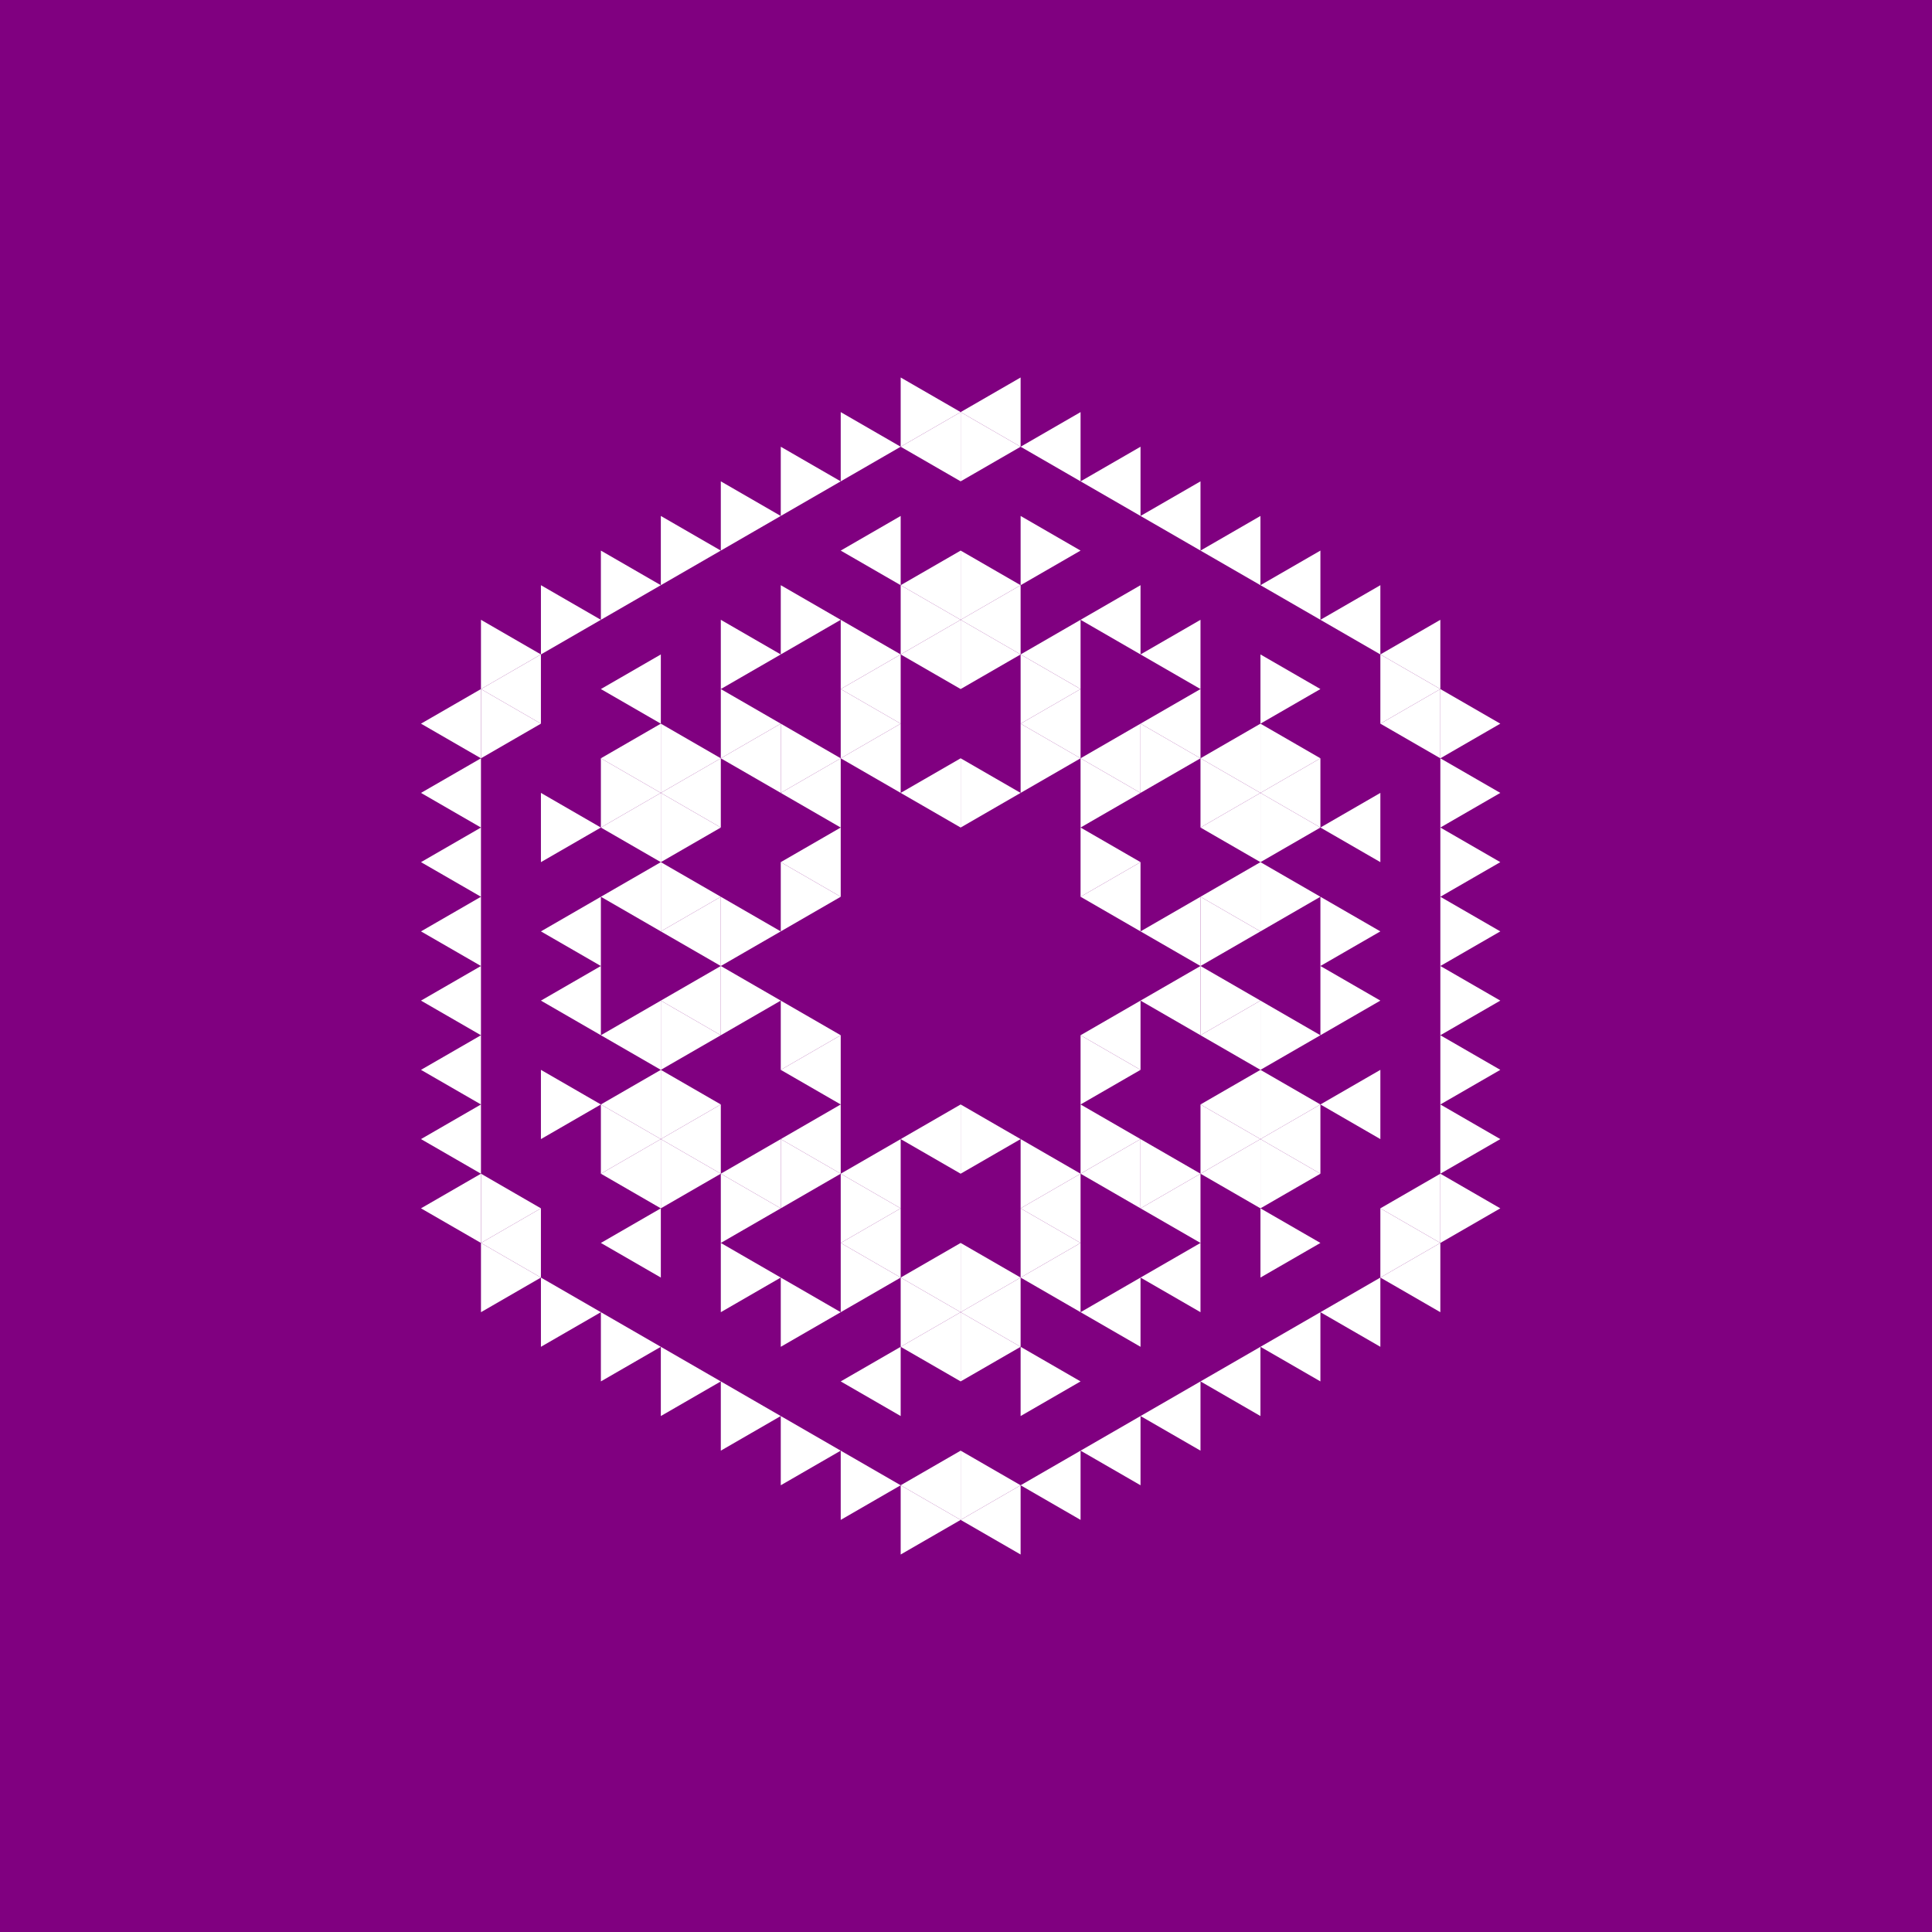 <svg height="360pt" viewBox="0 0 360 360" width="360pt" xmlns="http://www.w3.org/2000/svg"><path d="m0 0h360v360h-360z" fill="#800080"/><g fill="#fff" fill-rule="evenodd"><path d="m201.348 192.902 11.172-6.453v12.902zm0 0"/><path d="m201.348 167.098 11.172-6.449v12.902zm0 0"/><path d="m212.52 186.449 11.176-6.449v12.902zm0 0"/><path d="m212.52 173.551 11.176-6.453v12.902zm0 0"/><path d="m167.828 147.746 11.176-6.449v12.902zm0 0"/><path d="m145.484 160.648 11.172-6.449v12.898zm0 0"/><path d="m145.484 199.352 11.172-6.449v12.898zm0 0"/><path d="m167.828 212.254 11.176-6.453v12.902zm0 0"/><path d="m223.695 205.801 11.172-6.449v12.902zm0 0"/><path d="m223.695 192.902 11.172-6.453v12.902zm0 0"/><path d="m223.695 167.098 11.172-6.449v12.902zm0 0"/><path d="m223.695 154.199 11.172-6.453v12.902zm0 0"/><path d="m201.348 141.297 11.172-6.453v12.902zm0 0"/><path d="m190.176 134.844 11.172-6.449v12.902zm0 0"/><path d="m156.656 141.297 11.172-6.453v12.902zm0 0"/><path d="m145.484 147.746 11.172-6.449v12.902zm0 0"/><path d="m145.484 212.254 11.172-6.453v12.902zm0 0"/><path d="m156.656 218.703 11.172-6.449v12.902zm0 0"/><path d="m190.176 225.156 11.172-6.453v12.902zm0 0"/><path d="m201.348 218.703 11.172-6.449v12.902zm0 0"/><path d="m234.867 212.254 11.172-6.453v12.902zm0 0"/><path d="m234.867 147.746 11.172-6.449v12.902zm0 0"/><path d="m223.695 141.297 11.172-6.453v12.902zm0 0"/><path d="m212.52 134.844 11.176-6.449v12.902zm0 0"/><path d="m190.176 121.945 11.172-6.453v12.902zm0 0"/><path d="m179.004 115.492 11.172-6.449v12.902zm0 0"/><path d="m167.828 121.945 11.176-6.453v12.902zm0 0"/><path d="m156.656 128.395 11.172-6.449v12.898zm0 0"/><path d="m134.312 141.297 11.172-6.453v12.902zm0 0"/><path d="m123.137 147.746 11.176-6.449v12.902zm0 0"/><path d="m123.137 173.551 11.176-6.453v12.902zm0 0"/><path d="m123.137 186.449 11.176-6.449v12.902zm0 0"/><path d="m123.137 212.254 11.176-6.453v12.902zm0 0"/><path d="m134.312 218.703 11.172-6.449v12.902zm0 0"/><path d="m156.656 231.605 11.172-6.449v12.898zm0 0"/><path d="m167.828 238.055 11.176-6.449v12.902zm0 0"/><path d="m179.004 244.508 11.172-6.453v12.902zm0 0"/><path d="m190.176 238.055 11.172-6.449v12.902zm0 0"/><path d="m212.52 225.156 11.176-6.453v12.902zm0 0"/><path d="m223.695 218.703 11.172-6.449v12.902zm0 0"/><path d="m246.039 205.801 11.172-6.449v12.902zm0 0"/><path d="m246.039 154.199 11.172-6.453v12.902zm0 0"/><path d="m212.52 121.945 11.176-6.453v12.902zm0 0"/><path d="m201.348 115.492 11.172-6.449v12.902zm0 0"/><path d="m167.828 109.043 11.176-6.449v12.898zm0 0"/><path d="m111.965 141.297 11.172-6.453v12.902zm0 0"/><path d="m111.965 154.199 11.172-6.453v12.902zm0 0"/><path d="m111.965 167.098 11.172-6.449v12.902zm0 0"/><path d="m111.965 192.902 11.172-6.453v12.902zm0 0"/><path d="m111.965 205.801 11.172-6.449v12.902zm0 0"/><path d="m111.965 218.703 11.172-6.449v12.902zm0 0"/><path d="m167.828 250.957 11.176-6.449v12.898zm0 0"/><path d="m201.348 244.508 11.172-6.453v12.902zm0 0"/><path d="m212.52 238.055 11.176-6.449v12.902zm0 0"/><path d="m257.211 225.156 11.176-6.453v12.902zm0 0"/><path d="m257.211 134.844 11.176-6.449v12.902zm0 0"/><path d="m156.656 102.594 11.172-6.453v12.902zm0 0"/><path d="m111.965 128.395 11.172-6.449v12.898zm0 0"/><path d="m100.793 173.551 11.172-6.453v12.902zm0 0"/><path d="m100.793 186.449 11.172-6.449v12.902zm0 0"/><path d="m111.965 231.605 11.172-6.449v12.898zm0 0"/><path d="m156.656 257.406 11.172-6.449v12.902zm0 0"/><path d="m257.211 121.945 11.176-6.453v12.902zm0 0"/><path d="m246.039 115.492 11.172-6.449v12.902zm0 0"/><path d="m234.867 109.043 11.172-6.449v12.898zm0 0"/><path d="m223.695 102.594 11.172-6.453v12.902zm0 0"/><path d="m212.52 96.141 11.176-6.449v12.902zm0 0"/><path d="m201.348 89.691 11.172-6.449v12.898zm0 0"/><path d="m190.176 83.242 11.172-6.453v12.902zm0 0"/><path d="m179.004 76.789 11.172-6.449v12.902zm0 0"/><path d="m167.828 83.242 11.176-6.453v12.902zm0 0"/><path d="m89.621 128.395 11.172-6.449v12.898zm0 0"/><path d="m89.621 231.605 11.172-6.449v12.898zm0 0"/><path d="m167.828 276.758 11.176-6.449v12.902zm0 0"/><path d="m179.004 283.211 11.172-6.453v12.902zm0 0"/><path d="m190.176 276.758 11.172-6.449v12.902zm0 0"/><path d="m201.348 270.309 11.172-6.449v12.898zm0 0"/><path d="m212.52 263.859 11.176-6.453v12.902zm0 0"/><path d="m223.695 257.406 11.172-6.449v12.902zm0 0"/><path d="m234.867 250.957 11.172-6.449v12.898zm0 0"/><path d="m246.039 244.508 11.172-6.453v12.902zm0 0"/><path d="m257.211 238.055 11.176-6.449v12.902zm0 0"/><path d="m78.445 134.844 11.176-6.449v12.902zm0 0"/><path d="m78.445 147.746 11.176-6.449v12.902zm0 0"/><path d="m78.445 160.648 11.176-6.449v12.898zm0 0"/><path d="m78.445 173.551 11.176-6.453v12.902zm0 0"/><path d="m78.445 186.449 11.176-6.449v12.902zm0 0"/><path d="m78.445 199.352 11.176-6.449v12.898zm0 0"/><path d="m78.445 212.254 11.176-6.453v12.902zm0 0"/><path d="m78.445 225.156 11.176-6.453v12.902zm0 0"/><path d="m212.52 160.648-11.172-6.449v12.898zm0 0"/><path d="m190.176 147.746-11.172-6.449v12.902zm0 0"/><path d="m190.176 212.254-11.172-6.453v12.902zm0 0"/><path d="m212.52 199.352-11.172-6.449v12.898zm0 0"/><path d="m234.867 186.449-11.172-6.449v12.902zm0 0"/><path d="m234.867 173.551-11.172-6.453v12.902zm0 0"/><path d="m212.52 147.746-11.172-6.449v12.902zm0 0"/><path d="m201.348 141.297-11.172-6.453v12.902zm0 0"/><path d="m156.656 167.098-11.172-6.449v12.902zm0 0"/><path d="m156.656 192.902-11.172-6.453v12.902zm0 0"/><path d="m201.348 218.703-11.172-6.449v12.902zm0 0"/><path d="m212.52 212.254-11.172-6.453v12.902zm0 0"/><path d="m246.039 205.801-11.172-6.449v12.902zm0 0"/><path d="m246.039 192.902-11.172-6.453v12.902zm0 0"/><path d="m246.039 167.098-11.172-6.449v12.902zm0 0"/><path d="m246.039 154.199-11.172-6.453v12.902zm0 0"/><path d="m234.867 147.746-11.172-6.449v12.902zm0 0"/><path d="m223.695 141.297-11.176-6.453v12.902zm0 0"/><path d="m201.348 128.395-11.172-6.449v12.898zm0 0"/><path d="m190.176 121.945-11.172-6.453v12.902zm0 0"/><path d="m167.828 134.844-11.172-6.449v12.902zm0 0"/><path d="m156.656 141.297-11.172-6.453v12.902zm0 0"/><path d="m145.484 173.551-11.172-6.453v12.902zm0 0"/><path d="m145.484 186.449-11.172-6.449v12.902zm0 0"/><path d="m156.656 218.703-11.172-6.449v12.902zm0 0"/><path d="m167.828 225.156-11.172-6.453v12.902zm0 0"/><path d="m190.176 238.055-11.172-6.449v12.902zm0 0"/><path d="m201.348 231.605-11.172-6.449v12.898zm0 0"/><path d="m223.695 218.703-11.176-6.449v12.902zm0 0"/><path d="m234.867 212.254-11.172-6.453v12.902zm0 0"/><path d="m257.211 186.449-11.172-6.449v12.902zm0 0"/><path d="m257.211 173.551-11.172-6.453v12.902zm0 0"/><path d="m246.039 141.297-11.172-6.453v12.902zm0 0"/><path d="m190.176 109.043-11.172-6.449v12.898zm0 0"/><path d="m179.004 115.492-11.176-6.449v12.902zm0 0"/><path d="m167.828 121.945-11.172-6.453v12.902zm0 0"/><path d="m145.484 134.844-11.172-6.449v12.902zm0 0"/><path d="m134.312 141.297-11.176-6.453v12.902zm0 0"/><path d="m134.312 154.199-11.176-6.453v12.902zm0 0"/><path d="m134.312 167.098-11.176-6.449v12.902zm0 0"/><path d="m134.312 192.902-11.176-6.453v12.902zm0 0"/><path d="m134.312 205.801-11.176-6.449v12.902zm0 0"/><path d="m134.312 218.703-11.176-6.449v12.902zm0 0"/><path d="m145.484 225.156-11.172-6.453v12.902zm0 0"/><path d="m167.828 238.055-11.172-6.449v12.902zm0 0"/><path d="m179.004 244.508-11.176-6.453v12.902zm0 0"/><path d="m190.176 250.957-11.172-6.449v12.898zm0 0"/><path d="m246.039 218.703-11.172-6.449v12.902zm0 0"/><path d="m246.039 128.395-11.172-6.449v12.898zm0 0"/><path d="m201.348 102.594-11.172-6.453v12.902zm0 0"/><path d="m156.656 115.492-11.172-6.449v12.902zm0 0"/><path d="m145.484 121.945-11.172-6.453v12.902zm0 0"/><path d="m123.137 147.746-11.172-6.449v12.902zm0 0"/><path d="m123.137 212.254-11.172-6.453v12.902zm0 0"/><path d="m145.484 238.055-11.172-6.449v12.902zm0 0"/><path d="m156.656 244.508-11.172-6.453v12.902zm0 0"/><path d="m201.348 257.406-11.172-6.449v12.902zm0 0"/><path d="m246.039 231.605-11.172-6.449v12.898zm0 0"/><path d="m279.559 225.156-11.172-6.453v12.902zm0 0"/><path d="m279.559 212.254-11.172-6.453v12.902zm0 0"/><path d="m279.559 199.352-11.172-6.449v12.898zm0 0"/><path d="m279.559 186.449-11.172-6.449v12.902zm0 0"/><path d="m279.559 173.551-11.172-6.453v12.902zm0 0"/><path d="m279.559 160.648-11.172-6.449v12.898zm0 0"/><path d="m279.559 147.746-11.172-6.449v12.902zm0 0"/><path d="m279.559 134.844-11.172-6.449v12.902zm0 0"/><path d="m268.387 128.395-11.176-6.449v12.898zm0 0"/><path d="m190.176 83.242-11.172-6.453v12.902zm0 0"/><path d="m111.965 154.199-11.172-6.453v12.902zm0 0"/><path d="m111.965 205.801-11.172-6.449v12.902zm0 0"/><path d="m190.176 276.758-11.172-6.449v12.902zm0 0"/><path d="m268.387 231.605-11.176-6.449v12.898zm0 0"/><path d="m179.004 76.789-11.176-6.449v12.902zm0 0"/><path d="m167.828 83.242-11.172-6.453v12.902zm0 0"/><path d="m156.656 89.691-11.172-6.449v12.898zm0 0"/><path d="m145.484 96.141-11.172-6.449v12.902zm0 0"/><path d="m134.312 102.594-11.176-6.453v12.902zm0 0"/><path d="m123.137 109.043-11.172-6.449v12.898zm0 0"/><path d="m111.965 115.492-11.172-6.449v12.902zm0 0"/><path d="m100.793 121.945-11.172-6.453v12.902zm0 0"/><path d="m100.793 134.844-11.172-6.449v12.902zm0 0"/><path d="m100.793 225.156-11.172-6.453v12.902zm0 0"/><path d="m100.793 238.055-11.172-6.449v12.902zm0 0"/><path d="m111.965 244.508-11.172-6.453v12.902zm0 0"/><path d="m123.137 250.957-11.172-6.449v12.898zm0 0"/><path d="m134.312 257.406-11.176-6.449v12.902zm0 0"/><path d="m145.484 263.859-11.172-6.453v12.902zm0 0"/><path d="m156.656 270.309-11.172-6.449v12.898zm0 0"/><path d="m167.828 276.758-11.172-6.449v12.902zm0 0"/><path d="m179.004 283.211-11.176-6.453v12.902zm0 0"/></g></svg>